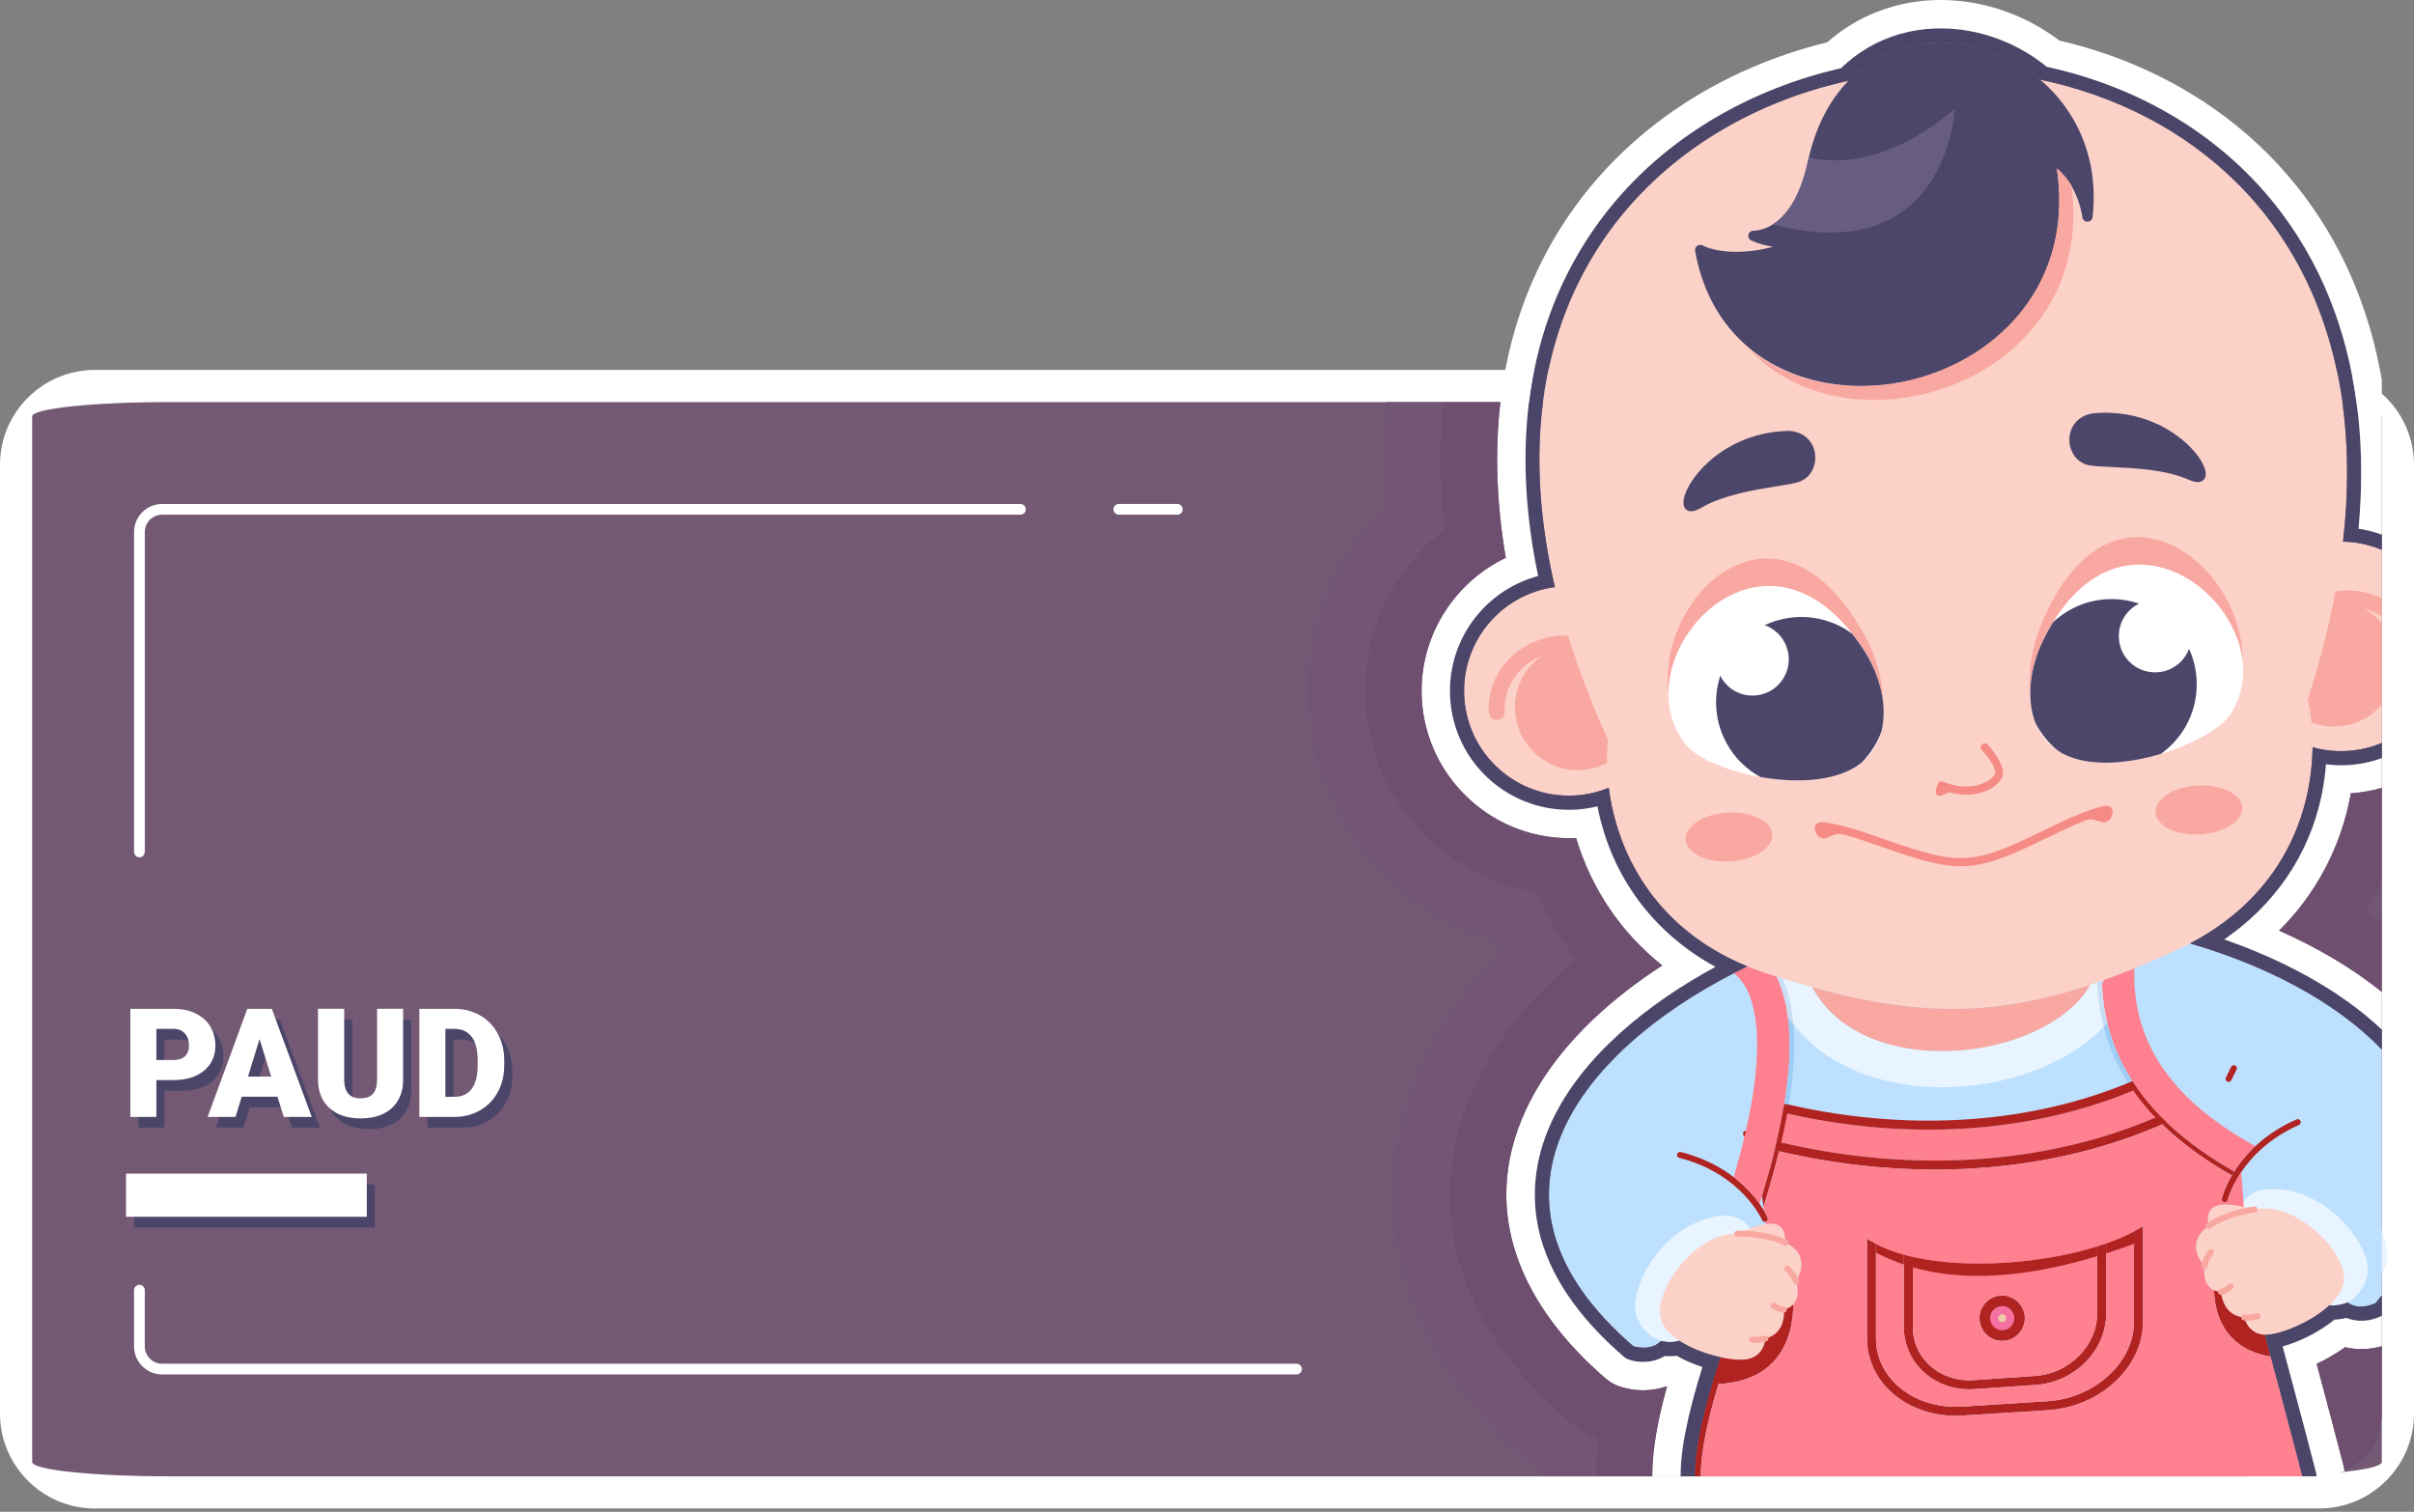 <svg width="380" height="238" viewBox="0 0 380 238" fill="none" xmlns="http://www.w3.org/2000/svg">
<rect x="0" y="0" width="380" height="238" fill="#808080" stroke="none"/>
<g clip-path="url(#clip0_214_14086)">
<path fill-rule="evenodd" clip-rule="evenodd" d="M14.927 58.234H365.072C373.292 58.234 379.999 64.942 379.999 73.161V222.552C379.999 230.772 373.292 237.479 365.072 237.479H14.927C6.707 237.479 0 230.772 0 222.552V73.161C0 64.941 6.707 58.234 14.927 58.234Z" fill="white"/>
<path d="M353.365 63.299H26.635C14.722 63.299 5.065 64.308 5.065 65.552V230.163C5.065 231.407 14.722 232.416 26.635 232.416H353.365C365.278 232.416 374.935 231.407 374.935 230.163V65.552C374.935 64.308 365.278 63.299 353.365 63.299Z" fill="#735974"/>
<path d="M25.882 171.726V177.517H21.782V160.503H28.571C29.871 160.503 31.023 160.742 32.025 161.22C33.026 161.699 33.8 162.377 34.35 163.263C34.896 164.144 35.172 165.145 35.172 166.266C35.172 167.921 34.578 169.244 33.389 170.238C32.201 171.232 30.573 171.726 28.5 171.726H25.883H25.882ZM25.882 168.568H28.571C29.364 168.568 29.97 168.368 30.385 167.973C30.804 167.575 31.011 167.016 31.011 166.29C31.011 165.496 30.796 164.863 30.369 164.387C29.942 163.909 29.355 163.67 28.618 163.661H25.881V168.566L25.882 168.568Z" fill="#4B4669"/>
<path d="M44.938 174.335H39.318L38.337 177.517H33.954L40.195 160.503H44.048L50.337 177.517H45.93L44.938 174.335ZM40.3 171.177H43.956L42.122 165.27L40.3 171.177Z" fill="#4B4669"/>
<path d="M64.724 160.504V171.643C64.724 172.908 64.457 174 63.919 174.921C63.38 175.847 62.61 176.549 61.606 177.031C60.601 177.514 59.413 177.756 58.045 177.756C55.97 177.756 54.34 177.218 53.147 176.145C51.954 175.068 51.349 173.596 51.325 171.726V160.503H55.449V171.805C55.496 173.668 56.362 174.597 58.045 174.597C58.89 174.597 59.537 174.361 59.97 173.895C60.405 173.428 60.625 172.667 60.625 171.617V160.502H64.725L64.724 160.504Z" fill="#4B4669"/>
<path d="M67.277 177.517V160.503H72.757C74.26 160.503 75.612 160.842 76.813 161.524C78.013 162.206 78.951 163.167 79.621 164.411C80.295 165.656 80.638 167.048 80.646 168.591V169.373C80.646 170.928 80.314 172.329 79.656 173.56C78.998 174.797 78.073 175.762 76.877 176.46C75.681 177.157 74.348 177.508 72.877 177.517H67.277ZM71.38 163.662V174.359H72.804C73.981 174.359 74.886 173.94 75.517 173.102C76.147 172.265 76.462 171.02 76.462 169.365V168.631C76.462 166.984 76.147 165.748 75.517 164.914C74.886 164.081 73.965 163.662 72.757 163.662H71.381H71.38Z" fill="#4B4669"/>
<path d="M59.003 186.449H21.103V193.244H59.003V186.449Z" fill="#4B4669"/>
<path d="M24.616 170.038V175.829H20.516V158.815H27.304C28.605 158.815 29.757 159.053 30.758 159.532C31.76 160.011 32.533 160.689 33.083 161.574C33.629 162.456 33.905 163.457 33.905 164.577C33.905 166.232 33.311 167.556 32.123 168.55C30.934 169.544 29.307 170.038 27.234 170.038H24.617H24.616ZM24.616 166.879H27.304C28.098 166.879 28.704 166.68 29.119 166.285C29.538 165.887 29.745 165.328 29.745 164.602C29.745 163.808 29.529 163.174 29.102 162.699C28.675 162.22 28.089 161.982 27.351 161.973H24.615V166.878L24.616 166.879Z" fill="white"/>
<path d="M43.672 172.647H38.053L37.071 175.829H32.688L38.93 158.815H42.782L49.072 175.829H44.665L43.672 172.647ZM39.034 169.489H42.691L40.856 163.582L39.034 169.489Z" fill="white"/>
<path d="M63.458 158.815V169.954C63.458 171.218 63.19 172.311 62.652 173.232C62.114 174.158 61.344 174.86 60.339 175.342C59.334 175.825 58.146 176.067 56.778 176.067C54.704 176.067 53.073 175.529 51.88 174.456C50.687 173.379 50.082 171.907 50.058 170.037V158.814H54.182V170.116C54.23 171.979 55.096 172.908 56.778 172.908C57.623 172.908 58.27 172.672 58.704 172.206C59.138 171.739 59.358 170.977 59.358 169.928V158.813H63.459L63.458 158.815Z" fill="white"/>
<path d="M66.01 175.829V158.815H71.49C72.993 158.815 74.346 159.154 75.546 159.836C76.747 160.518 77.684 161.479 78.355 162.723C79.028 163.968 79.371 165.36 79.379 166.903V167.685C79.379 169.24 79.048 170.641 78.39 171.872C77.732 173.109 76.806 174.074 75.61 174.772C74.414 175.469 73.082 175.82 71.61 175.829H66.01ZM70.114 161.974V172.671H71.538C72.714 172.671 73.62 172.252 74.25 171.414C74.881 170.577 75.195 169.332 75.195 167.677V166.943C75.195 165.296 74.881 164.06 74.25 163.226C73.62 162.393 72.699 161.974 71.49 161.974H70.115H70.114Z" fill="white"/>
<path d="M57.736 184.761H19.837V191.556H57.736V184.761Z" fill="white"/>
<path fill-rule="evenodd" clip-rule="evenodd" d="M267.26 232.416C267.169 220.575 278.292 195.834 278.292 195.834L276.479 180.725C276.479 180.725 280.326 166.772 275.711 153.144C275.711 153.144 316.698 140.618 343.342 147.098C351.458 161.697 353.291 184.709 353.562 199.073C353.562 199.073 360.599 225.28 362.427 232.416H267.26Z" fill="#BDE0FE"/>
<path fill-rule="evenodd" clip-rule="evenodd" d="M369.521 205.044C369.521 205.044 366.771 206.399 364.509 204.553C362.246 202.705 351.685 191.123 351.685 191.123C351.685 191.123 351.33 186.884 351.954 186.612C352.578 186.34 361.079 182.9 363.266 182.978C365.452 183.056 369.853 180.752 372.351 186.962C374.845 193.171 376.787 197.413 375.131 200.144C373.474 202.874 372.158 204.991 369.521 205.044Z" fill="#E8F4FF"/>
<path fill-rule="evenodd" clip-rule="evenodd" d="M343.991 148.306C355.778 151.595 367.45 157.393 374.935 165.235V203.928C374.621 204.328 374.3 204.727 373.967 205.129C373.967 205.129 371.49 206.467 369.522 205.042C369.522 205.042 373.052 203.167 372.701 199.269C372.35 195.373 366.34 187.357 357.955 187.16C349.569 186.96 353.052 196.904 353.052 196.904L347.667 193.044C347.667 193.044 332.265 165.659 343.992 148.305L343.991 148.306Z" fill="#BDE0FE"/>
<path fill-rule="evenodd" clip-rule="evenodd" d="M261.477 211.107C261.477 211.107 264.417 211.986 266.338 209.789C268.263 207.591 276.751 194.413 276.751 194.413C276.751 194.413 276.395 190.174 275.734 190.01C275.075 189.845 266.119 187.868 263.976 188.308C261.834 188.746 257.108 187.209 255.68 193.746C254.251 200.285 253.043 204.789 255.132 207.207C257.218 209.626 258.866 211.492 261.476 211.108L261.477 211.107Z" fill="#E8F4FF"/>
<path fill-rule="evenodd" clip-rule="evenodd" d="M275.736 151.825C250.273 163.788 229.087 187.808 257.109 211.931C257.109 211.931 259.774 212.836 261.477 211.106C261.477 211.106 257.685 209.843 257.383 205.942C257.082 202.04 261.675 193.137 269.912 191.547C278.148 189.958 276.368 200.34 276.368 200.34L281.036 195.639C281.036 195.639 290.186 166.988 275.737 151.825H275.736Z" fill="#BDE0FE"/>
<path fill-rule="evenodd" clip-rule="evenodd" d="M267.735 232.415C267.703 228.552 268.901 223.249 270.517 217.885C283.809 217.206 282.22 204.241 282.22 204.241L280.352 203.361C278.984 202.961 277.128 203.061 275.084 203.511C273.908 206.477 272.563 210.05 271.323 213.767C271.163 213.736 271.003 213.703 270.839 213.668C268.62 220.325 266.745 227.447 266.785 232.416H267.736L267.735 232.415Z" fill="#B02321"/>
<path fill-rule="evenodd" clip-rule="evenodd" d="M354.678 203.237C355.399 205.923 356.393 209.639 357.441 213.566C347.196 211.881 348.588 201.658 348.588 201.658C350.171 201.608 352.383 202.24 354.677 203.237H354.678Z" fill="#B02321"/>
<path fill-rule="evenodd" clip-rule="evenodd" d="M315.171 211.091C317.14 211.091 318.743 209.486 318.743 207.52C318.743 205.551 317.14 203.948 315.171 203.948C313.205 203.948 311.599 205.551 311.599 207.52C311.599 209.486 313.205 211.091 315.171 211.091Z" fill="#B02321"/>
<path fill-rule="evenodd" clip-rule="evenodd" d="M315.171 209.429C316.224 209.429 317.082 208.57 317.082 207.52C317.082 206.467 316.224 205.612 315.171 205.612C314.12 205.612 313.263 206.468 313.263 207.52C313.263 208.57 314.12 209.429 315.171 209.429Z" fill="#F470A0"/>
<path fill-rule="evenodd" clip-rule="evenodd" d="M315.171 208.152C315.519 208.152 315.803 207.868 315.803 207.521C315.803 207.173 315.519 206.89 315.171 206.89C314.826 206.89 314.54 207.173 314.54 207.521C314.54 207.868 314.826 208.152 315.171 208.152Z" fill="#EBCAA7"/>
<path fill-rule="evenodd" clip-rule="evenodd" d="M273.481 194.212C276.286 193.043 281.178 190.695 281.034 195.64C281.034 195.64 285.346 197.207 282.737 201.738C282.737 201.738 284.001 205.393 280.815 206.162C280.815 206.162 281.282 209.898 277.903 210.723C277.903 210.723 277.759 213.821 274.524 214.047C271.29 214.273 263.096 212.096 261.531 207.893C259.964 203.69 266.695 193.967 273.481 194.213V194.212Z" fill="#FCD1C8"/>
<path d="M281.033 196.114L280.778 196.039C280.756 196.027 278.593 194.687 273.481 194.687C273.219 194.687 273.007 194.475 273.007 194.213C273.007 193.951 273.219 193.737 273.481 193.737C278.916 193.737 281.2 195.18 281.294 195.243C281.513 195.386 281.574 195.677 281.432 195.897C281.342 196.038 281.189 196.115 281.032 196.115L281.033 196.114ZM282.738 202.215C282.526 202.215 282.331 202.07 282.277 201.854C282.273 201.836 282.051 201.042 281.011 200.051C280.82 199.87 280.813 199.568 280.992 199.379C281.176 199.19 281.476 199.18 281.664 199.362C282.935 200.57 283.19 201.583 283.201 201.627C283.262 201.884 283.105 202.139 282.851 202.201L282.737 202.215H282.738ZM280.783 206.64C280.56 206.64 279.895 206.578 278.938 205.956C278.717 205.814 278.655 205.52 278.798 205.301C278.941 205.078 279.235 205.016 279.453 205.161C280.288 205.702 280.792 205.68 280.785 205.689C281.103 205.685 281.268 205.876 281.284 206.132C281.299 206.389 281.118 206.613 280.859 206.636L280.783 206.64ZM276.451 211.41C276.222 211.41 275.975 211.395 275.722 211.358C275.462 211.321 275.281 211.081 275.319 210.821C275.356 210.559 275.602 210.374 275.855 210.417C276.891 210.564 277.74 210.277 277.749 210.273C277.997 210.185 278.27 210.32 278.352 210.567C278.438 210.817 278.306 211.087 278.057 211.172C278.022 211.183 277.354 211.409 276.45 211.409L276.451 211.41Z" fill="#F8A8A0"/>
<path d="M276.479 181.2C276.333 181.2 276.187 181.132 276.094 181.002L274.47 178.75C274.316 178.536 274.364 178.239 274.579 178.086C274.789 177.929 275.087 177.976 275.243 178.193L276.866 180.447C277.021 180.658 276.972 180.955 276.759 181.11C276.673 181.171 276.578 181.199 276.48 181.199L276.479 181.2ZM277.819 192.354C277.634 192.354 277.459 192.245 277.382 192.065C277.35 191.992 274.151 184.773 264.353 182.284C264.099 182.219 263.946 181.961 264.01 181.707C264.076 181.45 264.329 181.302 264.587 181.362C274.862 183.973 278.123 191.379 278.257 191.693C278.359 191.933 278.247 192.212 278.006 192.315L277.819 192.355V192.354Z" fill="#B02321"/>
<path fill-rule="evenodd" clip-rule="evenodd" d="M354.878 190.38C351.917 189.693 346.702 188.194 347.666 193.045C347.666 193.045 343.673 195.306 347.001 199.343C347.001 199.343 346.362 203.154 349.632 203.383C349.632 203.383 349.793 207.144 353.262 207.396C353.262 207.396 353.919 210.427 357.146 210.111C360.376 209.795 368.09 206.288 368.936 201.884C369.78 197.479 361.529 189.008 354.878 190.38Z" fill="#FCD1C8"/>
<path d="M347.668 193.519C347.538 193.519 347.41 193.467 347.315 193.364C347.14 193.17 347.152 192.872 347.345 192.695C347.429 192.619 349.44 190.815 354.799 189.912C355.057 189.873 355.303 190.041 355.348 190.302C355.391 190.559 355.217 190.805 354.956 190.85C349.916 191.701 348.007 193.38 347.986 193.395C347.896 193.48 347.783 193.519 347.669 193.519H347.668ZM347.001 199.815L346.963 199.813C346.703 199.793 346.508 199.568 346.526 199.308C346.529 199.264 346.615 198.221 347.66 196.818C347.819 196.609 348.119 196.571 348.327 196.724C348.539 196.88 348.583 197.177 348.423 197.388C347.559 198.546 347.475 199.371 347.475 199.371C347.453 199.624 347.246 199.815 347 199.815H347.001ZM349.632 203.86C349.386 203.86 349.177 203.669 349.157 203.419C349.138 203.161 349.329 202.936 349.584 202.91C349.614 202.905 350.096 202.821 350.807 202.167C351.001 201.991 351.303 202.005 351.48 202.195C351.657 202.389 351.644 202.689 351.451 202.866C350.467 203.772 349.747 203.85 349.667 203.857L349.632 203.859V203.86ZM353.856 207.91C353.464 207.91 353.206 207.87 353.184 207.865C352.926 207.823 352.752 207.579 352.793 207.321C352.835 207.064 353.063 206.89 353.339 206.927C353.346 206.927 354.247 207.065 355.23 206.753C355.479 206.68 355.749 206.811 355.828 207.061C355.908 207.311 355.768 207.578 355.518 207.66C354.889 207.859 354.29 207.909 353.856 207.909V207.91Z" fill="#F8A8A0"/>
<path d="M350.815 170.316L350.604 170.266C350.37 170.15 350.273 169.864 350.39 169.63L351.216 167.954C351.334 167.72 351.616 167.621 351.853 167.739C352.087 167.855 352.185 168.14 352.068 168.375L351.241 170.051C351.159 170.218 350.991 170.316 350.815 170.316ZM350.211 189.276L350.1 189.262C349.844 189.201 349.687 188.944 349.748 188.687C349.829 188.356 351.81 180.512 361.507 176.23C361.749 176.125 362.028 176.233 362.134 176.473C362.241 176.713 362.132 176.995 361.892 177.101C352.621 181.195 350.692 188.835 350.675 188.911C350.623 189.129 350.426 189.276 350.211 189.276Z" fill="#B02321"/>
<path fill-rule="evenodd" clip-rule="evenodd" d="M246.01 92.305C236.919 92.829 229.973 100.625 230.497 109.716C231.022 118.809 238.816 125.755 247.91 125.231C257.001 124.707 263.948 116.912 263.422 107.818C262.898 98.727 255.103 91.781 246.01 92.305Z" fill="#FCD1C8"/>
<path fill-rule="evenodd" clip-rule="evenodd" d="M258.258 110.806V110.774L258.249 110.646L258.247 110.625L258.239 110.52L258.236 110.478L258.228 110.392L258.222 110.333L258.215 110.266L258.206 110.187L258.2 110.139L258.189 110.041L258.183 110.016C257.821 107.178 256.376 104.692 254.268 102.91L254.183 102.844C251.913 100.968 248.896 99.899 245.654 100.085C242.37 100.274 239.468 101.714 237.425 103.884C235.371 106.068 234.187 108.997 234.37 112.149C234.409 112.842 235.001 113.369 235.691 113.328C236.381 113.287 236.909 112.696 236.87 112.005C236.728 109.566 237.65 107.291 239.25 105.591C240.172 104.611 241.324 103.818 242.628 103.292C242.029 103.721 241.478 104.214 240.992 104.761C239.308 106.651 238.344 109.185 238.501 111.913C238.658 114.635 239.91 117.04 241.797 118.724L241.8 118.728L241.798 118.73C243.687 120.412 246.222 121.378 248.949 121.221C251.672 121.065 254.075 119.815 255.762 117.925L255.767 117.921L255.784 117.901C257.448 116.021 258.404 113.509 258.257 110.807L258.258 110.806Z" fill="#F8A8A0"/>
<path fill-rule="evenodd" clip-rule="evenodd" d="M367.577 85.296C370.183 85.145 372.682 85.611 374.935 86.563V116.955C373.247 117.666 371.409 118.109 369.476 118.22C360.383 118.745 352.588 111.799 352.063 102.707C351.541 93.615 358.485 85.82 367.577 85.296Z" fill="#FCD1C8"/>
<path fill-rule="evenodd" clip-rule="evenodd" d="M357.535 105.083L357.533 105.05L357.526 104.922V104.902L357.52 104.794L357.519 104.756L357.518 104.667L357.516 104.609L357.515 104.54V104.314L357.516 104.289C357.55 101.428 358.7 98.793 360.589 96.782L360.667 96.707C362.706 94.582 365.58 93.173 368.82 92.986C371.015 92.858 373.107 93.306 374.934 94.191V97.061C374.107 96.516 373.184 96.093 372.195 95.822C372.84 96.178 373.442 96.607 373.991 97.095C374.326 97.393 374.641 97.715 374.934 98.058V110.898C374.889 110.952 374.842 111.005 374.795 111.058L374.793 111.06L374.796 111.062C373.113 112.95 370.706 114.2 367.977 114.357C365.254 114.515 362.723 113.551 360.832 111.866L360.826 111.863L360.807 111.847C358.935 110.17 357.696 107.783 357.533 105.084L357.535 105.083Z" fill="#F8A8A0"/>
<path fill-rule="evenodd" clip-rule="evenodd" d="M278.328 153.335C256.102 146.148 252.015 126.69 253.12 116.46C192.615 -16.67 408.092 -29.095 363.291 110.108C365.562 120.142 363.74 139.938 342.488 149.635C318.167 160.733 303.766 161.562 278.328 153.334V153.335Z" fill="#FCD1C8"/>
<path fill-rule="evenodd" clip-rule="evenodd" d="M293.309 99.632C277.319 71.41 254.264 101.174 265.474 116.371C268.451 120.408 281.322 124.7 289.511 121.658C298.411 118.355 297.64 107.279 293.309 99.632Z" fill="#F8A8A0"/>
<path fill-rule="evenodd" clip-rule="evenodd" d="M323.783 26.507C327.036 29.317 327.692 33.472 327.778 34.124C327.792 34.52 328.097 34.858 328.502 34.903C328.947 34.952 329.352 34.631 329.402 34.184C330.573 23.712 325.842 15.551 319.029 10.925C316.176 8.989 312.95 7.673 309.644 7.07C306.329 6.463 302.923 6.573 299.719 7.485C292.792 9.457 286.793 15.155 284.581 25.459C282.17 36.697 276.066 36.305 276.049 36.306V36.308C275.734 36.3 275.431 36.474 275.292 36.778C275.102 37.186 275.278 37.67 275.684 37.861C276.814 38.387 278.014 38.686 279.146 38.847C272.17 40.672 268.4 38.845 268.045 38.659C267.884 38.566 267.693 38.53 267.496 38.564C267.055 38.641 266.759 39.067 266.836 39.509C269.03 51.747 277.501 58.409 287.292 60.245C291.296 60.994 295.524 60.932 299.624 60.11C303.727 59.288 307.715 57.703 311.234 55.416C319.892 49.783 325.765 39.885 323.783 26.507Z" fill="#4C466A"/>
<path fill-rule="evenodd" clip-rule="evenodd" d="M284.73 24.794C284.678 25.015 284.628 25.236 284.578 25.46C283.298 31.42 280.981 34.108 279.085 35.32C306.611 42.523 307.716 17.09 307.716 17.09C297.572 25.776 289.285 25.823 284.73 24.794Z" fill="#675D82"/>
<path fill-rule="evenodd" clip-rule="evenodd" d="M312.898 117.204C312.654 116.952 312.25 116.943 311.996 117.185C311.743 117.427 311.735 117.832 311.977 118.087C311.984 118.093 314.508 120.816 314.023 121.857C313.706 122.537 312.552 123.425 310.765 123.727C309.437 123.951 307.78 123.836 305.876 123.06C305.554 122.928 305.18 123.083 305.047 123.407C303.734 126.62 306.818 124.722 306.829 124.725C308.395 125.152 309.798 125.185 310.979 124.984C313.217 124.606 314.724 123.365 315.176 122.395C316.01 120.61 312.904 117.213 312.896 117.203L312.898 117.204Z" fill="#F68B85"/>
<path fill-rule="evenodd" clip-rule="evenodd" d="M330.971 126.933C328.127 127.628 324.973 129.158 321.764 130.712C320.517 131.318 319.256 131.929 317.967 132.51L317.919 132.535C314.45 134.099 311.963 134.925 309.46 135.069C306.958 135.213 304.393 134.678 300.768 133.524L300.718 133.505C299.369 133.076 298.046 132.613 296.739 132.154C293.374 130.979 290.064 129.822 287.159 129.459C284.525 129.129 285.868 132.558 287.554 131.922C288.325 131.627 289.072 131.083 290.013 131.33C292.01 131.852 294.154 132.602 296.319 133.359C297.67 133.831 299.031 134.307 300.331 134.722L300.384 134.737C304.163 135.941 306.86 136.5 309.534 136.344C312.208 136.191 314.823 135.329 318.44 133.696L318.489 133.676C319.734 133.116 321.032 132.485 322.317 131.861C324.383 130.86 326.426 129.869 328.349 129.121C329.259 128.767 330.059 129.221 330.862 129.423C332.608 129.864 333.549 126.304 330.97 126.933H330.971Z" fill="#F68B85"/>
<path fill-rule="evenodd" clip-rule="evenodd" d="M293.471 102.464C277.68 77.687 254.433 104.09 265.534 117.416C268.483 120.956 281.319 124.652 289.526 121.913C298.445 118.939 297.749 109.176 293.471 102.464Z" fill="white"/>
<path fill-rule="evenodd" clip-rule="evenodd" d="M293.471 102.464C292.851 101.491 292.218 100.606 291.579 99.787C289.135 97.968 286.066 96.963 282.788 97.151C275.388 97.579 269.733 103.925 270.16 111.324C270.436 116.118 273.197 120.181 277.12 122.33C281.321 123.074 285.88 123.129 289.526 121.913C290.951 121.438 292.128 120.791 293.085 120.011C294.417 118.668 295.462 117.053 296.134 115.257C297.22 111.239 295.944 106.344 293.471 102.463V102.464Z" fill="#4C466A"/>
<path fill-rule="evenodd" clip-rule="evenodd" d="M275.541 98.1C272.393 98.28 269.989 100.978 270.172 104.126C270.352 107.273 273.052 109.678 276.199 109.497C279.347 109.315 281.75 106.618 281.569 103.468C281.388 100.322 278.69 97.919 275.541 98.1Z" fill="white"/>
<path fill-rule="evenodd" clip-rule="evenodd" d="M284.892 69.435C284.232 68.583 283.194 67.959 281.751 67.836L281.733 67.835L281.689 67.832H281.67C273.917 67.948 268.715 72.199 266.407 75.614L266.378 75.65C265.672 76.703 265.233 77.693 265.074 78.466C264.876 79.432 265.093 80.141 265.73 80.4C266.191 80.59 266.86 80.483 267.717 79.982C271.25 77.915 276.117 77.13 279.563 76.579C281.189 76.318 282.508 76.104 283.28 75.825C284.352 75.432 285.097 74.592 285.471 73.599C285.722 72.939 285.807 72.208 285.722 71.495L285.718 71.467C285.628 70.75 285.362 70.051 284.908 69.457L284.893 69.436L284.892 69.435Z" fill="#4C466A"/>
<path fill-rule="evenodd" clip-rule="evenodd" d="M326.08 29.188C330.226 60.192 291.218 72.563 275.186 54.765C292.416 69.37 328.233 56.529 323.781 26.506C324.821 27.404 325.554 28.315 326.08 29.188Z" fill="#F8A8A0"/>
<path fill-rule="evenodd" clip-rule="evenodd" d="M321.441 98.008C334.081 68.137 360.403 95.051 351.015 111.436C348.521 115.789 336.229 121.532 327.746 119.452C318.523 117.193 318.017 106.102 321.441 98.008Z" fill="#F8A8A0"/>
<path fill-rule="evenodd" clip-rule="evenodd" d="M321.605 100.842C334.444 74.416 360.571 97.972 351.075 112.484C348.554 116.338 336.227 121.485 327.76 119.71C318.557 117.78 318.126 108.002 321.605 100.842Z" fill="white"/>
<path fill-rule="evenodd" clip-rule="evenodd" d="M321.605 100.842C322.108 99.805 322.636 98.852 323.178 97.965C325.395 95.878 328.329 94.526 331.607 94.338C339.007 93.91 345.352 99.565 345.779 106.966C346.056 111.761 343.779 116.112 340.129 118.698C336.044 119.921 331.52 120.499 327.76 119.71C326.29 119.402 325.045 118.894 324.005 118.228C322.528 117.047 321.304 115.563 320.429 113.858C318.89 109.993 319.594 104.98 321.604 100.842H321.605Z" fill="#4C466A"/>
<path fill-rule="evenodd" clip-rule="evenodd" d="M338.915 94.445C342.063 94.263 344.759 96.668 344.941 99.814C345.123 102.962 342.719 105.66 339.572 105.843C336.424 106.023 333.725 103.619 333.544 100.473C333.362 97.325 335.765 94.627 338.915 94.445Z" fill="white"/>
<path fill-rule="evenodd" clip-rule="evenodd" d="M326.333 67.045C326.888 66.125 327.849 65.385 329.267 65.097L329.285 65.093L329.328 65.085H329.33L329.349 65.084C337.063 64.307 342.718 67.932 345.403 71.058L345.434 71.091C346.259 72.057 346.809 72.99 347.056 73.74C347.366 74.676 347.23 75.404 346.627 75.738C346.192 75.977 345.514 75.949 344.606 75.55C340.858 73.9 335.933 73.682 332.447 73.529C330.801 73.459 329.466 73.398 328.669 73.209C327.557 72.944 326.721 72.194 326.236 71.249C325.911 70.622 325.744 69.907 325.746 69.189V69.16C325.755 68.438 325.937 67.713 326.321 67.069L326.335 67.047L326.333 67.045Z" fill="#4C466A"/>
<path fill-rule="evenodd" clip-rule="evenodd" d="M345.912 123.668C342.148 123.885 339.195 125.781 339.318 127.903C339.442 130.027 342.591 131.57 346.355 131.353C350.122 131.135 353.073 129.239 352.953 127.117C352.83 124.995 349.679 123.45 345.912 123.668Z" fill="#F8A8A0"/>
<path fill-rule="evenodd" clip-rule="evenodd" d="M271.94 127.932C268.177 128.15 265.223 130.048 265.347 132.169C265.469 134.291 268.619 135.836 272.384 135.618C276.149 135.401 279.102 133.505 278.98 131.384C278.857 129.26 275.707 127.716 271.939 127.932H271.94Z" fill="#F8A8A0"/>
<path fill-rule="evenodd" clip-rule="evenodd" d="M276.669 152.862C276.628 152.814 276.587 152.766 276.545 152.718C276.042 152.534 275.55 152.341 275.066 152.143C274.352 152.485 273.641 152.837 272.936 153.198C275.175 155.006 276.089 158.003 276.434 161.256C276.969 166.304 276.123 172.311 274.831 177.994C274.758 178.313 274.685 178.631 274.61 178.946C274.086 181.156 273.502 183.305 272.913 185.318C274.83 186.789 276.144 188.332 276.989 189.532C277.004 189.489 277.02 189.445 277.033 189.4C277.148 189.026 277.265 188.646 277.381 188.262C278.128 185.793 278.874 183.131 279.531 180.385C279.997 178.434 280.42 176.44 280.766 174.441C281.532 170.022 281.925 165.584 281.603 161.547C281.581 161.267 281.555 160.991 281.526 160.716C281.259 158.198 280.671 155.83 279.685 153.769C279.235 153.627 278.781 153.482 278.324 153.335C277.811 153.169 277.308 152.997 276.815 152.819C276.763 152.833 276.713 152.848 276.664 152.862H276.669Z" fill="#FF808F"/>
<path fill-rule="evenodd" clip-rule="evenodd" d="M332.089 162.429C332.712 164.542 333.579 166.613 334.714 168.629C335.136 169.377 335.586 170.105 336.063 170.811C337.37 172.746 338.875 174.528 340.526 176.172C340.807 176.452 341.092 176.728 341.382 177.001C344.472 179.903 348.015 182.354 351.696 184.438C351.976 183.995 352.294 183.533 352.654 183.058C353.304 182.203 354.089 181.313 355.035 180.434C354.055 179.898 353.104 179.346 352.184 178.777C346.821 175.46 342.507 171.577 339.68 166.944C337.848 163.942 336.641 160.626 336.177 156.945C335.995 155.504 335.927 154.007 335.981 152.451C334.334 153.12 332.728 153.736 331.157 154.299C331.066 154.498 330.968 154.694 330.863 154.886C330.965 157.442 331.36 159.963 332.088 162.429H332.089Z" fill="#FF808F"/>
<path fill-rule="evenodd" clip-rule="evenodd" d="M309.022 165.342C313.992 164.881 319.259 163.364 323.476 160.647C325.69 159.221 327.783 157.337 329.067 155.022C314.046 160.038 301.919 160.028 285.253 155.421C289.725 163.705 300.002 166.181 309.022 165.342Z" fill="#F8A8A0"/>
<path fill-rule="evenodd" clip-rule="evenodd" d="M323.476 160.648C319.259 163.364 313.992 164.881 309.022 165.343C300.002 166.182 289.726 163.706 285.253 155.422C283.454 154.925 281.602 154.375 279.688 153.771C280.592 155.659 281.162 157.803 281.455 160.087C287.448 168.905 298.886 171.979 309.546 170.988C315.431 170.441 321.555 168.629 326.545 165.415C328.456 164.184 330.229 162.72 331.713 161.031C331.223 159.014 330.947 156.963 330.864 154.889C330.968 154.696 331.065 154.5 331.158 154.301C330.455 154.553 329.758 154.794 329.067 155.025C327.783 157.341 325.69 159.225 323.476 160.65V160.648Z" fill="#E8F4FF"/>
<path fill-rule="evenodd" clip-rule="evenodd" d="M283.731 180.589C302.416 184.359 322.443 183.323 339.994 175.634C338.719 174.314 337.537 172.908 336.475 171.408C320.022 178.435 301.346 179.365 283.89 175.849C282.804 175.63 281.723 175.394 280.647 175.142C280.368 176.671 280.047 178.195 279.698 179.697C281.035 180.02 282.38 180.318 283.731 180.591V180.589Z" fill="#FF808F"/>
<path fill-rule="evenodd" clip-rule="evenodd" d="M339.994 175.634C322.443 183.323 302.416 184.359 283.731 180.589C282.612 180.363 281.496 180.119 280.387 179.859C280.739 178.347 281.059 176.827 281.338 175.3C282.186 175.494 283.037 175.676 283.891 175.848C301.346 179.364 320.022 178.434 336.475 171.407C336.336 171.21 336.199 171.012 336.064 170.812C335.929 170.612 335.797 170.412 335.667 170.21C319.445 177.066 301.036 177.909 283.864 174.396C283.1 174.239 282.339 174.074 281.58 173.901L281.569 173.899L281.558 173.897L281.547 173.895L281.536 173.893L281.525 173.89L281.514 173.888L281.503 173.886L281.492 173.884L281.488 173.883L281.481 173.881L281.47 173.878L281.459 173.876L281.448 173.874L281.442 173.873L281.438 173.872L281.427 173.87L281.416 173.867L281.405 173.865L281.396 173.863H281.395L281.384 173.861L281.373 173.859L281.362 173.856L281.351 173.854H281.35L281.34 173.852L281.329 173.85L281.318 173.848L281.307 173.845L281.302 173.844L281.296 173.843L281.285 173.841L281.274 173.839L281.263 173.837L281.255 173.834H281.252L281.241 173.832L281.23 173.83L281.219 173.828L281.208 173.826L281.197 173.823L281.186 173.821L281.175 173.819L281.164 173.817H281.161L281.153 173.815L281.142 173.812L281.131 173.81L281.12 173.808L281.114 173.807L281.11 173.806L281.099 173.804L281.088 173.801L281.077 173.799L281.068 173.797H281.067L281.056 173.795L281.045 173.793L281.034 173.79L281.023 173.788H281.022L281.012 173.786L281.001 173.784L280.99 173.782L280.979 173.779L280.975 173.778L280.968 173.777L280.957 173.775L280.946 173.773L280.935 173.771L280.927 173.768L280.924 173.767L280.913 173.765L280.902 173.763L280.891 173.761L280.88 173.758L280.878 173.769L280.876 173.78L280.873 173.791L280.871 173.802L280.869 173.813L280.867 173.824L280.864 173.835L280.862 173.846L280.86 173.857L280.858 173.868L280.856 173.879L280.854 173.89L280.851 173.901L280.849 173.912L280.847 173.923L280.845 173.934L280.842 173.945L280.84 173.956L280.838 173.968L280.836 173.979L280.834 173.99L280.832 174.001L280.829 174.012L280.827 174.023L280.825 174.034L280.823 174.045L280.82 174.056L280.818 174.067L280.816 174.078L280.814 174.089L280.812 174.1L280.809 174.111L280.807 174.122L280.805 174.133L280.803 174.144L280.801 174.155L280.798 174.166L280.796 174.177L280.794 174.188L280.792 174.199L280.79 174.21L280.787 174.221L280.785 174.232L280.783 174.243L280.781 174.254L280.779 174.265L280.776 174.276L280.774 174.287L280.772 174.298L280.77 174.309L280.768 174.32L280.765 174.331L280.763 174.342L280.761 174.353L280.759 174.364L280.757 174.375L280.754 174.386L280.752 174.397L280.75 174.408L280.748 174.419L280.746 174.43L280.743 174.441L280.741 174.452L280.739 174.463C280.698 174.695 280.658 174.928 280.615 175.161C280.336 176.691 280.015 178.215 279.666 179.717C279.612 179.947 279.558 180.177 279.503 180.407C279.448 180.637 279.392 180.867 279.336 181.095L279.347 181.097L279.358 181.099L279.369 181.101L279.38 181.104L279.391 181.106L279.402 181.108H279.403L279.413 181.11L279.424 181.112L279.435 181.115L279.446 181.117L279.468 181.122H279.471L279.479 181.125L279.49 181.127L279.501 181.129L279.512 181.131L279.523 181.133L279.534 181.136L279.539 181.137L279.545 181.138L279.556 181.14L279.567 181.142L279.578 181.144L279.589 181.147L279.6 181.149L279.606 181.15L279.611 181.151L279.622 181.153L279.633 181.155L279.644 181.158L279.655 181.16L279.666 181.162L279.673 181.164L279.677 181.165L279.688 181.167L279.699 181.17L279.71 181.172L279.721 181.174L279.732 181.176L279.741 181.178H279.743L279.754 181.181L279.765 181.183L279.787 181.187L279.798 181.19L279.808 181.192H279.809L279.831 181.197L279.842 181.199L279.853 181.202L279.864 181.204L279.875 181.206L279.885 181.208L279.896 181.21L279.907 181.213L279.918 181.215L279.929 181.217L279.94 181.219H279.942L279.951 181.221L279.962 181.224L279.973 181.226L279.984 181.228L279.995 181.23L280.006 181.232L280.009 181.234L280.017 181.236L280.028 181.238L280.039 181.24C281.219 181.517 282.405 181.776 283.597 182.014C302.702 185.839 323.163 184.698 341.054 176.709C340.87 176.533 340.688 176.355 340.508 176.176C340.329 175.998 340.152 175.817 339.975 175.636L339.994 175.634Z" fill="#B02321"/>
<path fill-rule="evenodd" clip-rule="evenodd" d="M279.688 153.769C280.592 155.658 281.162 157.802 281.455 160.086C281.723 160.48 282.002 160.863 282.291 161.233C282.273 161.035 282.254 160.838 282.233 160.64C281.996 158.395 281.495 156.133 280.595 154.052C280.293 153.959 279.992 153.864 279.687 153.768L279.688 153.769Z" fill="#C9DEF2"/>
<path fill-rule="evenodd" clip-rule="evenodd" d="M281.53 160.715C281.559 160.99 281.585 161.268 281.607 161.546C281.912 165.37 281.575 169.555 280.889 173.741L280.9 173.743L280.911 173.745L280.922 173.747L280.933 173.749L280.936 173.75L280.944 173.753L280.955 173.755L280.966 173.757L280.977 173.759L280.983 173.76L280.988 173.761L280.999 173.764L281.01 173.766L281.021 173.768L281.031 173.77H281.032L281.043 173.772L281.054 173.775L281.065 173.777L281.076 173.779H281.077L281.086 173.781L281.097 173.783L281.108 173.786L281.119 173.788L281.123 173.789L281.129 173.79L281.14 173.792L281.151 173.794L281.162 173.797L281.169 173.799H281.173L281.184 173.801L281.195 173.803L281.206 173.805L281.217 173.808L281.228 173.81L281.239 173.812L281.25 173.814L281.261 173.816H281.264L281.272 173.819L281.283 173.821L281.294 173.823L281.305 173.825L281.311 173.826L281.316 173.827L281.327 173.83L281.338 173.832L281.349 173.834L281.359 173.836H281.36L281.371 173.838L281.382 173.841L281.393 173.843L281.404 173.845H281.405L281.414 173.847L281.425 173.849L281.436 173.852L281.447 173.854L281.451 173.855L281.456 173.856L281.467 173.858L281.478 173.86L281.489 173.863L281.497 173.865L281.5 173.866L281.511 173.868L281.522 173.87L281.533 173.873L281.545 173.875L281.555 173.877L281.567 173.879L281.577 173.881L281.589 173.884C282.113 170.703 282.466 167.403 282.437 164.154C282.429 163.255 282.392 162.36 282.321 161.472C282.315 161.386 282.307 161.302 282.299 161.216C282.01 160.845 281.732 160.462 281.464 160.068C281.491 160.277 281.516 160.487 281.538 160.699L281.53 160.715Z" fill="#9DCCF5"/>
<path fill-rule="evenodd" clip-rule="evenodd" d="M279.497 181.105L279.475 181.099L279.464 181.097L279.453 181.095L279.442 181.093L279.432 181.09H279.431L279.42 181.088L279.409 181.086L279.398 181.084L279.387 181.082L279.376 181.079L279.365 181.077C278.75 183.581 278.065 186.005 277.382 188.266L277.581 189.927C277.61 189.881 277.634 189.833 277.654 189.78C277.673 189.725 277.693 189.669 277.711 189.613C277.828 189.233 277.945 188.853 278.061 188.471C278.785 186.077 279.458 183.669 280.056 181.24L280.045 181.238L280.034 181.236L280.026 181.233L280.023 181.232L280.012 181.23L280.001 181.228L279.99 181.226L279.979 181.223L279.968 181.221L279.959 181.219H279.957L279.946 181.217L279.935 181.215L279.924 181.212L279.913 181.21L279.902 181.208L279.891 181.206L279.88 181.204L279.869 181.201L279.858 181.199L279.847 181.197L279.823 181.192L279.814 181.189L279.803 181.187L279.781 181.183L279.77 181.181L279.759 181.178H279.756L279.748 181.176L279.737 181.174L279.726 181.172L279.715 181.17L279.704 181.167L279.693 181.165L279.688 181.164L279.682 181.162L279.671 181.16L279.66 181.157L279.649 181.155L279.638 181.153L279.627 181.151L279.621 181.15L279.616 181.149L279.605 181.146L279.594 181.144L279.583 181.142L279.571 181.14L279.56 181.138L279.554 181.137L279.549 181.135L279.538 181.133L279.527 181.131L279.516 181.129L279.505 181.127L279.494 181.124L279.487 181.122H279.483L279.497 181.105Z" fill="#B02321"/>
<path fill-rule="evenodd" clip-rule="evenodd" d="M331.714 161.029C331.224 159.012 330.948 156.961 330.865 154.886C330.969 154.694 331.067 154.498 331.159 154.299C330.839 154.413 330.52 154.526 330.202 154.637C330.168 154.725 330.153 154.815 330.157 154.916C330.248 157.195 330.569 159.452 331.14 161.657C331.336 161.451 331.527 161.243 331.714 161.031V161.029Z" fill="#C9DEF2"/>
<path fill-rule="evenodd" clip-rule="evenodd" d="M331.714 161.029C331.527 161.241 331.336 161.45 331.14 161.655C331.225 161.981 331.314 162.305 331.41 162.629C332.063 164.842 332.966 166.967 334.097 168.976C334.385 169.488 334.688 169.99 335.003 170.486C335.225 170.394 335.446 170.302 335.666 170.209C335.334 169.693 335.017 169.166 334.713 168.628C333.578 166.612 332.711 164.54 332.088 162.429C331.95 161.964 331.826 161.496 331.711 161.029H331.714Z" fill="#9DCCF5"/>
<path fill-rule="evenodd" clip-rule="evenodd" d="M336.063 170.813C335.929 170.613 335.797 170.413 335.667 170.211C335.446 170.304 335.225 170.397 335.004 170.487C335.159 170.729 335.316 170.97 335.477 171.208C335.586 171.369 335.696 171.529 335.807 171.687C336.03 171.595 336.253 171.501 336.475 171.406C336.336 171.209 336.199 171.011 336.063 170.81V170.813Z" fill="#B02321"/>
<path fill-rule="evenodd" clip-rule="evenodd" d="M336.475 171.407C336.253 171.501 336.029 171.596 335.807 171.688C336.86 173.192 338.033 174.606 339.3 175.933C339.532 175.834 339.763 175.733 339.994 175.632C338.719 174.313 337.537 172.907 336.475 171.407Z" fill="#B02321"/>
<path fill-rule="evenodd" clip-rule="evenodd" d="M339.994 175.633C339.763 175.735 339.532 175.835 339.3 175.934C339.539 176.185 339.781 176.431 340.026 176.676C340.141 176.789 340.255 176.902 340.372 177.014C340.606 176.913 340.839 176.81 341.073 176.706C340.889 176.53 340.707 176.353 340.527 176.174C340.347 175.995 340.17 175.815 339.994 175.633Z" fill="#B02321"/>
<path fill-rule="evenodd" clip-rule="evenodd" d="M341.071 176.705C340.838 176.81 340.605 176.912 340.37 177.013C340.544 177.183 340.72 177.35 340.896 177.516C341.17 177.774 341.449 178.028 341.729 178.279C344.653 180.887 347.924 183.115 351.327 185.043C351.442 184.846 351.565 184.644 351.696 184.437C348.015 182.353 344.472 179.901 341.382 176.999C341.277 176.901 341.174 176.803 341.07 176.704L341.071 176.705Z" fill="#B02321"/>
<path fill-rule="evenodd" clip-rule="evenodd" d="M295.308 195.837C295.065 195.709 294.83 195.577 294.6 195.44C294.83 195.576 295.065 195.708 295.308 195.837ZM336.635 193.456C336.411 193.583 336.175 193.707 335.926 193.828C334.755 194.395 333.304 194.885 331.541 195.287C331.31 195.34 331.074 195.39 330.832 195.44C330.601 195.487 330.365 195.533 330.124 195.578C324.013 196.71 314.677 196.934 301.089 195.966C300.646 195.934 300.199 195.901 299.747 195.867C298.313 195.759 296.834 195.638 295.307 195.502C295.072 195.481 294.836 195.461 294.598 195.44C294.354 195.294 294.119 195.145 293.89 194.99V210.714C293.89 214.302 295.582 217.492 298.363 219.711C301.341 222.087 305.193 223.087 308.963 222.85L322.357 222.008C326.245 221.763 330.039 220.213 332.908 217.563C335.575 215.099 337.342 211.745 337.342 208.07V193.01C337.115 193.161 336.879 193.309 336.633 193.456H336.635ZM335.926 193.858C336.169 193.726 336.406 193.592 336.635 193.456C336.406 193.592 336.17 193.726 335.926 193.858ZM295.308 210.714V195.838C296.601 196.519 298.079 197.078 299.693 197.525C299.927 197.59 300.163 197.651 300.402 197.711C300.635 197.769 300.872 197.825 301.111 197.879C309.754 199.836 321.602 198.892 330.124 196.231C330.362 196.156 330.599 196.08 330.832 196.003C331.071 195.924 331.308 195.844 331.541 195.761C333.168 195.19 334.647 194.552 335.926 193.858V208.071C335.926 211.348 334.322 214.33 331.947 216.523C329.318 218.952 325.832 220.37 322.269 220.595L308.875 221.436C305.458 221.651 301.948 220.76 299.248 218.604C296.804 216.654 295.307 213.869 295.307 210.714H295.308ZM300.402 197.711C300.163 197.651 299.927 197.589 299.693 197.525C299.927 197.59 300.163 197.651 300.402 197.711ZM301.111 197.879C300.872 197.825 300.636 197.769 300.402 197.711C300.635 197.769 300.872 197.825 301.111 197.879ZM330.832 196.003C331.071 195.924 331.308 195.844 331.541 195.761C331.308 195.842 331.071 195.923 330.832 196.003Z" fill="#B02321"/>
<path fill-rule="evenodd" clip-rule="evenodd" d="M330.832 196.003C333.058 195.267 335.034 194.41 336.635 193.456C335.218 194.262 333.31 194.931 330.832 195.44C323.854 196.871 312.356 197.035 294.6 195.441C296.228 196.41 298.2 197.16 300.402 197.711C309.335 199.947 322.038 198.913 330.832 196.004V196.003Z" fill="#B02321"/>
<path fill-rule="evenodd" clip-rule="evenodd" d="M301.111 208.913V197.879C300.872 197.825 300.636 197.769 300.402 197.711C300.163 197.652 299.927 197.589 299.693 197.525V208.914C299.693 211.717 300.877 214.307 302.98 216.146C305.139 218.034 307.972 218.885 310.817 218.688L320.514 218.02C323.449 217.817 326.226 216.523 328.29 214.433C330.3 212.398 331.54 209.695 331.54 206.817V195.762C331.306 195.844 331.07 195.924 330.831 196.004C330.598 196.081 330.361 196.157 330.122 196.232V206.817C330.122 209.321 329.028 211.669 327.281 213.438C325.459 215.282 323.005 216.429 320.415 216.607L310.718 217.275C308.249 217.445 305.786 216.719 303.912 215.08C302.116 213.509 301.108 211.307 301.108 208.914L301.111 208.913Z" fill="#B02321"/>
<path fill-rule="evenodd" clip-rule="evenodd" d="M295.308 195.837V210.713C295.308 213.868 296.805 216.653 299.249 218.603C301.949 220.759 305.459 221.65 308.876 221.435L322.27 220.594C325.832 220.369 329.318 218.951 331.948 216.522C334.322 214.329 335.927 211.347 335.927 208.07V193.857C334.648 194.552 333.169 195.189 331.542 195.76V206.815C331.542 209.693 330.301 212.397 328.293 214.43C326.228 216.521 323.45 217.815 320.516 218.018L310.819 218.686C307.974 218.881 305.141 218.032 302.982 216.144C300.88 214.304 299.696 211.715 299.696 208.912V197.523C298.081 197.077 296.603 196.517 295.31 195.836L295.308 195.837Z" fill="#FF808F"/>
<path fill-rule="evenodd" clip-rule="evenodd" d="M301.111 197.879V208.913C301.111 211.306 302.119 213.508 303.914 215.078C305.789 216.719 308.252 217.444 310.72 217.274L320.417 216.606C323.007 216.428 325.461 215.282 327.283 213.437C329.03 211.668 330.125 209.32 330.125 206.816V196.231C321.602 198.892 309.755 199.836 301.112 197.879H301.111ZM311.6 207.52C311.6 205.551 313.205 203.948 315.171 203.948C317.14 203.948 318.743 205.551 318.743 207.52C318.743 209.486 317.14 211.091 315.171 211.091C313.205 211.091 311.6 209.486 311.6 207.52Z" fill="#FF808F"/>
<path fill-rule="evenodd" clip-rule="evenodd" d="M299.694 199.075V197.524C298.08 197.078 296.602 196.518 295.309 195.837V197.193C296.732 197.948 298.197 198.57 299.694 199.074V199.075Z" fill="#B02321"/>
<path fill-rule="evenodd" clip-rule="evenodd" d="M301.111 197.879V199.516C310.559 202.204 321.12 200.474 330.124 197.754V196.232C321.601 198.893 309.754 199.837 301.111 197.88V197.879Z" fill="#B02321"/>
<path fill-rule="evenodd" clip-rule="evenodd" d="M331.541 195.762V197.314C333.057 196.83 334.524 196.322 335.926 195.808V193.859C334.647 194.553 333.168 195.19 331.541 195.761V195.762Z" fill="#B02321"/>
<path fill-rule="evenodd" clip-rule="evenodd" d="M295.308 195.504C296.835 195.638 298.315 195.759 299.748 195.868C298.315 195.759 296.836 195.638 295.308 195.504ZM301.089 195.966C300.646 195.934 300.198 195.901 299.747 195.868C300.198 195.902 300.646 195.934 301.089 195.966ZM330.124 195.578C324.013 196.71 314.677 196.934 301.089 195.966C314.676 196.934 324.012 196.71 330.124 195.578ZM330.832 195.44C330.601 195.487 330.365 195.533 330.124 195.578C330.365 195.533 330.601 195.488 330.832 195.44ZM336.635 193.456C336.411 193.583 336.175 193.707 335.926 193.828C336.175 193.707 336.41 193.583 336.635 193.456ZM293.891 210.715V194.991C294.119 195.146 294.355 195.296 294.6 195.441C294.83 195.577 295.065 195.709 295.308 195.837C296.601 196.518 298.079 197.077 299.693 197.524C299.927 197.589 300.163 197.651 300.402 197.71C300.635 197.768 300.872 197.824 301.111 197.878C309.754 199.835 321.602 198.891 330.124 196.23C330.362 196.155 330.599 196.079 330.832 196.002C331.071 195.923 331.308 195.843 331.541 195.76C333.168 195.189 334.647 194.551 335.926 193.857C336.169 193.725 336.406 193.591 336.635 193.455C336.88 193.308 337.117 193.16 337.343 193.009V208.069C337.343 211.745 335.576 215.098 332.909 217.563C330.04 220.212 326.246 221.763 322.358 222.007L308.964 222.85C305.194 223.087 301.342 222.087 298.364 219.711C295.583 217.491 293.891 214.3 293.891 210.714V210.715ZM283.614 182.01C282.423 181.773 281.236 181.514 280.057 181.237C279.459 183.664 278.786 186.074 278.062 188.468C277.946 188.848 277.83 189.229 277.712 189.61C277.694 189.666 277.676 189.722 277.655 189.777C277.635 189.83 277.611 189.878 277.582 189.923L277.658 190.558C278.041 191.201 278.226 191.622 278.255 191.692C278.358 191.932 278.246 192.211 278.005 192.315L277.871 192.342L277.912 192.684C279.555 192.431 280.904 192.864 281.026 195.092C281.085 195.123 281.134 195.149 281.174 195.171C281.242 195.21 281.28 195.234 281.291 195.242C281.492 195.373 281.561 195.629 281.462 195.84C282.429 196.359 284.579 197.937 283.03 201.181C283.153 201.446 283.195 201.61 283.2 201.627C283.261 201.881 283.107 202.134 282.858 202.199C283.018 202.937 283.181 204.4 282.277 205.366C282.306 208.533 281.402 217.329 270.516 217.885C268.9 223.248 267.702 228.552 267.734 232.416H362.426C361.532 228.925 359.393 220.879 357.44 213.566C349.615 212.279 348.578 206.011 348.527 203.122C347.025 202.442 346.916 200.666 346.955 199.813C346.699 199.79 346.506 199.566 346.524 199.309C346.525 199.292 346.538 199.124 346.616 198.843C344.548 195.901 346.404 193.987 347.273 193.316C347.141 193.123 347.165 192.859 347.343 192.696C347.351 192.689 347.381 192.662 347.433 192.621C347.47 192.591 347.519 192.552 347.579 192.507C347.263 189.714 349.34 189.405 351.602 189.706C352.003 189.758 352.41 189.831 352.81 189.912C352.941 189.939 353.071 189.966 353.2 189.994C353.185 189.745 353.169 189.497 353.153 189.246C353.088 188.251 353.015 187.24 352.933 186.213C352.889 185.66 352.841 185.105 352.792 184.545C351.165 186.961 350.682 188.875 350.672 188.913C350.621 189.131 350.424 189.279 350.209 189.279L350.098 189.264C349.842 189.204 349.685 188.946 349.746 188.69C349.78 188.549 350.159 187.051 351.326 185.046C347.924 183.117 344.652 180.889 341.728 178.281C341.448 178.03 341.169 177.776 340.895 177.519C340.718 177.352 340.543 177.185 340.369 177.016C322.645 184.725 302.47 185.787 283.613 182.011L283.614 182.01Z" fill="#FF808F"/>
<path fill-rule="evenodd" clip-rule="evenodd" d="M240.679 63.299C239.561 72.295 240.213 81.575 242.123 90.679C238.394 91.673 235.054 93.803 232.559 96.805C229.526 100.457 227.996 105.106 228.269 109.845C228.555 114.817 230.787 119.433 234.505 122.747C238.212 126.05 243.079 127.745 248.037 127.458C249.194 127.392 250.338 127.22 251.457 126.943C253.622 138.003 260.25 146.862 270.032 152.21C259.684 157.817 249.058 166.15 244.211 176.66C241.548 182.436 240.815 188.608 242.507 194.787C244.57 202.32 249.839 208.616 255.653 213.622C255.881 213.818 256.108 213.948 256.392 214.043C258.232 214.667 260.399 214.508 262.059 213.476C262.676 213.535 263.319 213.52 263.927 213.436C265.181 214.163 266.579 214.754 267.99 215.21C267.159 217.836 266.403 220.497 265.789 223.177C265.111 226.136 264.531 229.373 264.552 232.416H266.783C266.743 227.446 268.618 220.326 270.837 213.667C268.681 213.2 266.228 212.326 264.346 211.072C262.858 211.521 261.475 211.107 261.475 211.107C259.772 212.836 257.107 211.932 257.107 211.932C230.12 188.7 248.775 165.56 272.936 153.198C273.643 152.837 274.352 152.485 275.066 152.143C260.032 145.967 254.483 133.729 253.241 124.021C251.587 124.702 249.794 125.123 247.908 125.232C238.814 125.756 231.02 118.81 230.495 109.718C229.995 101.045 236.291 93.554 244.761 92.424C242.256 81.683 241.767 71.968 242.888 63.299C246.54 35.031 267.29 17.897 290.968 12.715C293.495 10.114 296.505 8.4 299.715 7.487C302.92 6.575 306.325 6.465 309.642 7.072C312.947 7.675 316.173 8.991 319.026 10.927C319.758 11.424 320.466 11.963 321.145 12.539C344.528 17.43 364.985 34.336 368.824 64.047C369.66 70.513 369.709 77.586 368.829 85.272C370.981 85.309 373.043 85.765 374.932 86.564V84.164C373.76 83.737 372.535 83.424 371.268 83.238C371.815 77.294 371.842 71.322 371.216 65.465C370.004 54.114 366.347 43.19 359.3 33.714C350.223 21.51 336.923 13.723 322.196 10.511C321.579 10.006 320.939 9.528 320.278 9.081C317.205 6.996 313.696 5.546 310.042 4.878C306.414 4.215 302.659 4.33 299.105 5.342C295.577 6.347 292.416 8.179 289.801 10.73C273.975 14.358 259.594 23.157 250.428 36.75C244.897 44.952 241.837 53.974 240.678 63.301L240.679 63.299ZM369.475 118.221C367.589 118.329 365.758 118.117 364.037 117.631C363.918 127.605 359.655 140.705 344.758 148.524C356.282 151.848 367.612 157.564 374.934 165.235V162.083C368.121 155.646 358.936 150.954 350.126 147.892C359.483 141.467 365.251 131.804 366.147 120.329C367.292 120.474 368.449 120.514 369.603 120.448C371.446 120.341 373.238 119.968 374.934 119.351V116.954C373.246 117.666 371.408 118.108 369.475 118.219V118.221ZM366.687 205.487C363.931 208.079 359.423 209.889 357.145 210.112C356.927 210.132 356.72 210.139 356.524 210.131C358.3 216.776 360.457 224.866 361.739 229.767C362.012 230.808 362.244 231.705 362.426 232.414H364.662C364.659 232.232 364.635 232.047 364.587 231.86C362.974 225.56 361.273 219.271 359.595 212.988C359.504 212.646 359.413 212.302 359.321 211.96C362.143 211.205 365.337 209.511 367.489 207.746C368.104 207.727 368.741 207.636 369.339 207.475C371.116 208.206 373.236 208.022 374.934 207.139V203.927C374.62 204.327 374.299 204.726 373.965 205.128C373.965 205.128 371.488 206.466 369.521 205.041C369.521 205.041 368.229 205.678 366.687 205.484V205.487Z" fill="#4B4669"/>
<path fill-rule="evenodd" clip-rule="evenodd" d="M369.604 120.448C368.449 120.514 367.292 120.474 366.147 120.329C365.251 131.804 359.483 141.467 350.127 147.892C358.936 150.956 368.121 155.646 374.934 162.083V156.166C370.106 152.26 364.514 149.051 358.769 146.504C364.653 140.637 368.569 133.251 370.058 124.89C371.74 124.779 373.372 124.487 374.934 124.035V119.352C373.238 119.969 371.444 120.342 369.604 120.449V120.448ZM367.49 207.748C365.338 209.513 362.144 211.208 359.323 211.962C359.414 212.305 359.505 212.647 359.597 212.99C361.275 219.274 362.975 225.561 364.588 231.862C364.635 232.049 364.661 232.234 364.663 232.416H365.073C366.494 232.416 367.847 232.111 369.071 231.564C369.034 231.296 368.981 231.026 368.911 230.755C367.539 225.4 366.105 220.052 364.676 214.709C366.272 213.96 367.81 213.058 369.158 212.09C371.047 212.543 373.058 212.475 374.935 211.926V207.143C373.237 208.024 371.118 208.208 369.341 207.478C368.742 207.64 368.105 207.731 367.49 207.749V207.748ZM236.186 63.299C235.248 71.359 235.632 79.628 237.036 87.818C228.733 91.77 223.261 100.491 223.816 110.103C224.545 122.762 235.457 132.546 248.098 131.924C250.518 139.981 255.201 146.841 261.659 151.991C252.701 157.798 244.456 165.476 240.16 174.794C232.639 191.107 239.881 205.932 252.743 217.005C253.425 217.592 254.106 217.981 254.959 218.27C257.374 219.09 260.051 219.072 262.426 218.222C261.106 222.95 260.065 227.98 260.092 232.417H264.554C264.532 229.374 265.112 226.137 265.791 223.178C266.405 220.498 267.161 217.839 267.992 215.211C266.58 214.756 265.183 214.164 263.929 213.437C263.32 213.521 262.677 213.536 262.061 213.477C260.402 214.509 258.234 214.668 256.394 214.044C256.11 213.949 255.882 213.819 255.656 213.623C249.84 208.617 244.572 202.321 242.509 194.788C240.817 188.61 241.552 182.437 244.214 176.661C249.06 166.15 259.686 157.817 270.034 152.211C260.252 146.863 253.624 138.004 251.46 126.945C250.341 127.221 249.196 127.392 248.04 127.46C243.082 127.746 238.214 126.051 234.507 122.748C230.789 119.435 228.557 114.819 228.271 109.846C227.998 105.107 229.528 100.457 232.562 96.806C235.056 93.806 238.396 91.675 242.125 90.68C240.215 81.576 239.565 72.296 240.681 63.3C241.84 53.972 244.901 44.951 250.431 36.749C259.597 23.157 273.978 14.357 289.804 10.729C292.42 8.178 295.58 6.346 299.108 5.341C302.662 4.329 306.418 4.213 310.046 4.877C313.7 5.545 317.209 6.995 320.282 9.079C320.942 9.527 321.582 10.005 322.2 10.51C336.926 13.721 350.228 21.509 359.304 33.713C366.351 43.188 370.007 54.113 371.219 65.463C371.844 71.321 371.819 77.293 371.272 83.237C372.538 83.423 373.763 83.736 374.935 84.163V73.162V59.814C373.161 49.549 369.346 39.739 362.883 31.051C353.371 18.26 339.542 9.957 324.166 6.381C323.715 6.038 323.255 5.707 322.785 5.389C319.2 2.956 315.11 1.268 310.847 0.489C306.544 -0.298 302.098 -0.149 297.884 1.051C294.058 2.14 290.582 4.046 287.629 6.66C271.162 10.704 256.304 20.055 246.729 34.255C240.684 43.221 237.374 53.095 236.185 63.3L236.186 63.299Z" fill="white"/>
<path fill-rule="evenodd" clip-rule="evenodd" d="M223.816 110.102C223.262 100.49 228.734 91.77 237.036 87.817C235.632 79.627 235.248 71.359 236.186 63.298H227.211C226.527 69.894 226.624 76.606 227.386 83.317C225.516 84.755 223.798 86.406 222.266 88.249C217.069 94.503 214.439 102.495 214.908 110.614C215.399 119.131 219.235 127.066 225.603 132.739C230.178 136.816 235.798 139.467 241.759 140.449C243.435 144.221 245.557 147.73 248.084 150.928C241.367 156.575 235.633 163.3 232.058 171.057C228.084 179.676 227.079 189.122 229.6 198.324C232.395 208.528 239.013 216.957 246.923 223.767C248.372 225.013 249.818 225.877 251.566 226.532C251.306 228.528 251.162 230.501 251.169 232.416H260.094C260.067 227.979 261.107 222.95 262.428 218.22C260.052 219.071 257.376 219.089 254.96 218.269C254.107 217.98 253.426 217.591 252.744 217.003C239.883 205.931 232.64 191.106 240.161 174.793C244.457 165.474 252.701 157.798 261.661 151.99C255.202 146.84 250.519 139.98 248.099 131.923C235.458 132.545 224.546 122.76 223.817 110.102H223.816ZM374.935 211.925C373.057 212.474 371.047 212.542 369.158 212.089C367.809 213.058 366.271 213.959 364.676 214.708C366.107 220.052 367.54 225.398 368.912 230.754C368.981 231.025 369.034 231.294 369.071 231.563C372.519 230.021 374.936 226.555 374.936 222.552V211.925H374.935ZM370.059 124.889C368.57 133.25 364.654 140.636 358.77 146.503C364.517 149.05 370.108 152.258 374.935 156.165V145.138C374.101 144.589 373.256 144.056 372.4 143.538C373.33 142.015 374.176 140.44 374.935 138.82V124.033C373.374 124.485 371.742 124.777 370.059 124.888V124.889Z" fill="#6F4F70"/>
<path fill-rule="evenodd" clip-rule="evenodd" d="M236.413 149.589C231.303 154.822 226.987 160.737 223.952 167.321C219.1 177.845 217.915 189.454 220.991 200.681C224.267 212.643 231.812 222.534 241.1 230.53C241.482 230.86 241.867 231.172 242.252 231.469C242.246 231.785 242.244 232.101 242.245 232.416H251.168C251.159 230.501 251.305 228.528 251.564 226.532C249.817 225.878 248.37 225.014 246.922 223.767C239.012 216.957 232.392 208.528 229.598 198.324C227.078 189.122 228.083 179.677 232.057 171.057C235.632 163.301 241.366 156.575 248.083 150.928C245.556 147.73 243.433 144.221 241.758 140.449C235.797 139.468 230.177 136.816 225.602 132.739C219.234 127.066 215.398 119.131 214.907 110.614C214.439 102.495 217.068 94.502 222.265 88.249C223.797 86.406 225.515 84.755 227.384 83.317C226.623 76.607 226.526 69.895 227.209 63.298H218.243C217.739 68.688 217.702 74.144 218.086 79.615C217.148 80.543 216.253 81.521 215.402 82.545C208.762 90.535 205.399 100.755 205.997 111.128C206.624 122.007 211.53 132.154 219.664 139.402C224.297 143.53 229.77 146.515 235.634 148.2C235.887 148.667 236.147 149.129 236.412 149.588L236.413 149.589ZM374.935 138.822C374.176 140.443 373.329 142.017 372.4 143.54C373.256 144.057 374.102 144.591 374.935 145.14V138.822Z" fill="#725673"/>
<path fill-rule="evenodd" clip-rule="evenodd" d="M21.103 134.117V83.744C21.103 81.318 23.084 79.339 25.509 79.339H160.633C161.098 79.339 161.477 79.718 161.477 80.183C161.477 80.647 161.098 81.027 160.633 81.027H25.509C24.016 81.027 22.793 82.251 22.793 83.744V134.117C22.793 134.582 22.413 134.961 21.948 134.961C21.484 134.961 21.105 134.582 21.105 134.117H21.103ZM176.114 79.338H185.331C185.795 79.338 186.175 79.717 186.175 80.181C186.175 80.646 185.795 81.026 185.331 81.026H176.114C175.649 81.026 175.27 80.646 175.27 80.181C175.27 79.717 175.649 79.338 176.114 79.338ZM204.093 216.376H25.509C23.085 216.376 21.103 214.396 21.103 211.97V203.106C21.103 202.642 21.483 202.262 21.947 202.262C22.412 202.262 22.791 202.642 22.791 203.106V211.97C22.791 213.463 24.016 214.687 25.508 214.687H204.092C204.557 214.687 204.936 215.067 204.936 215.531C204.936 215.996 204.557 216.375 204.092 216.375L204.093 216.376Z" fill="white"/>
</g>
<defs>
<clipPath id="clip0_214_14086">
<rect width="380" height="237.48" fill="white"/>
</clipPath>
</defs>
</svg>
